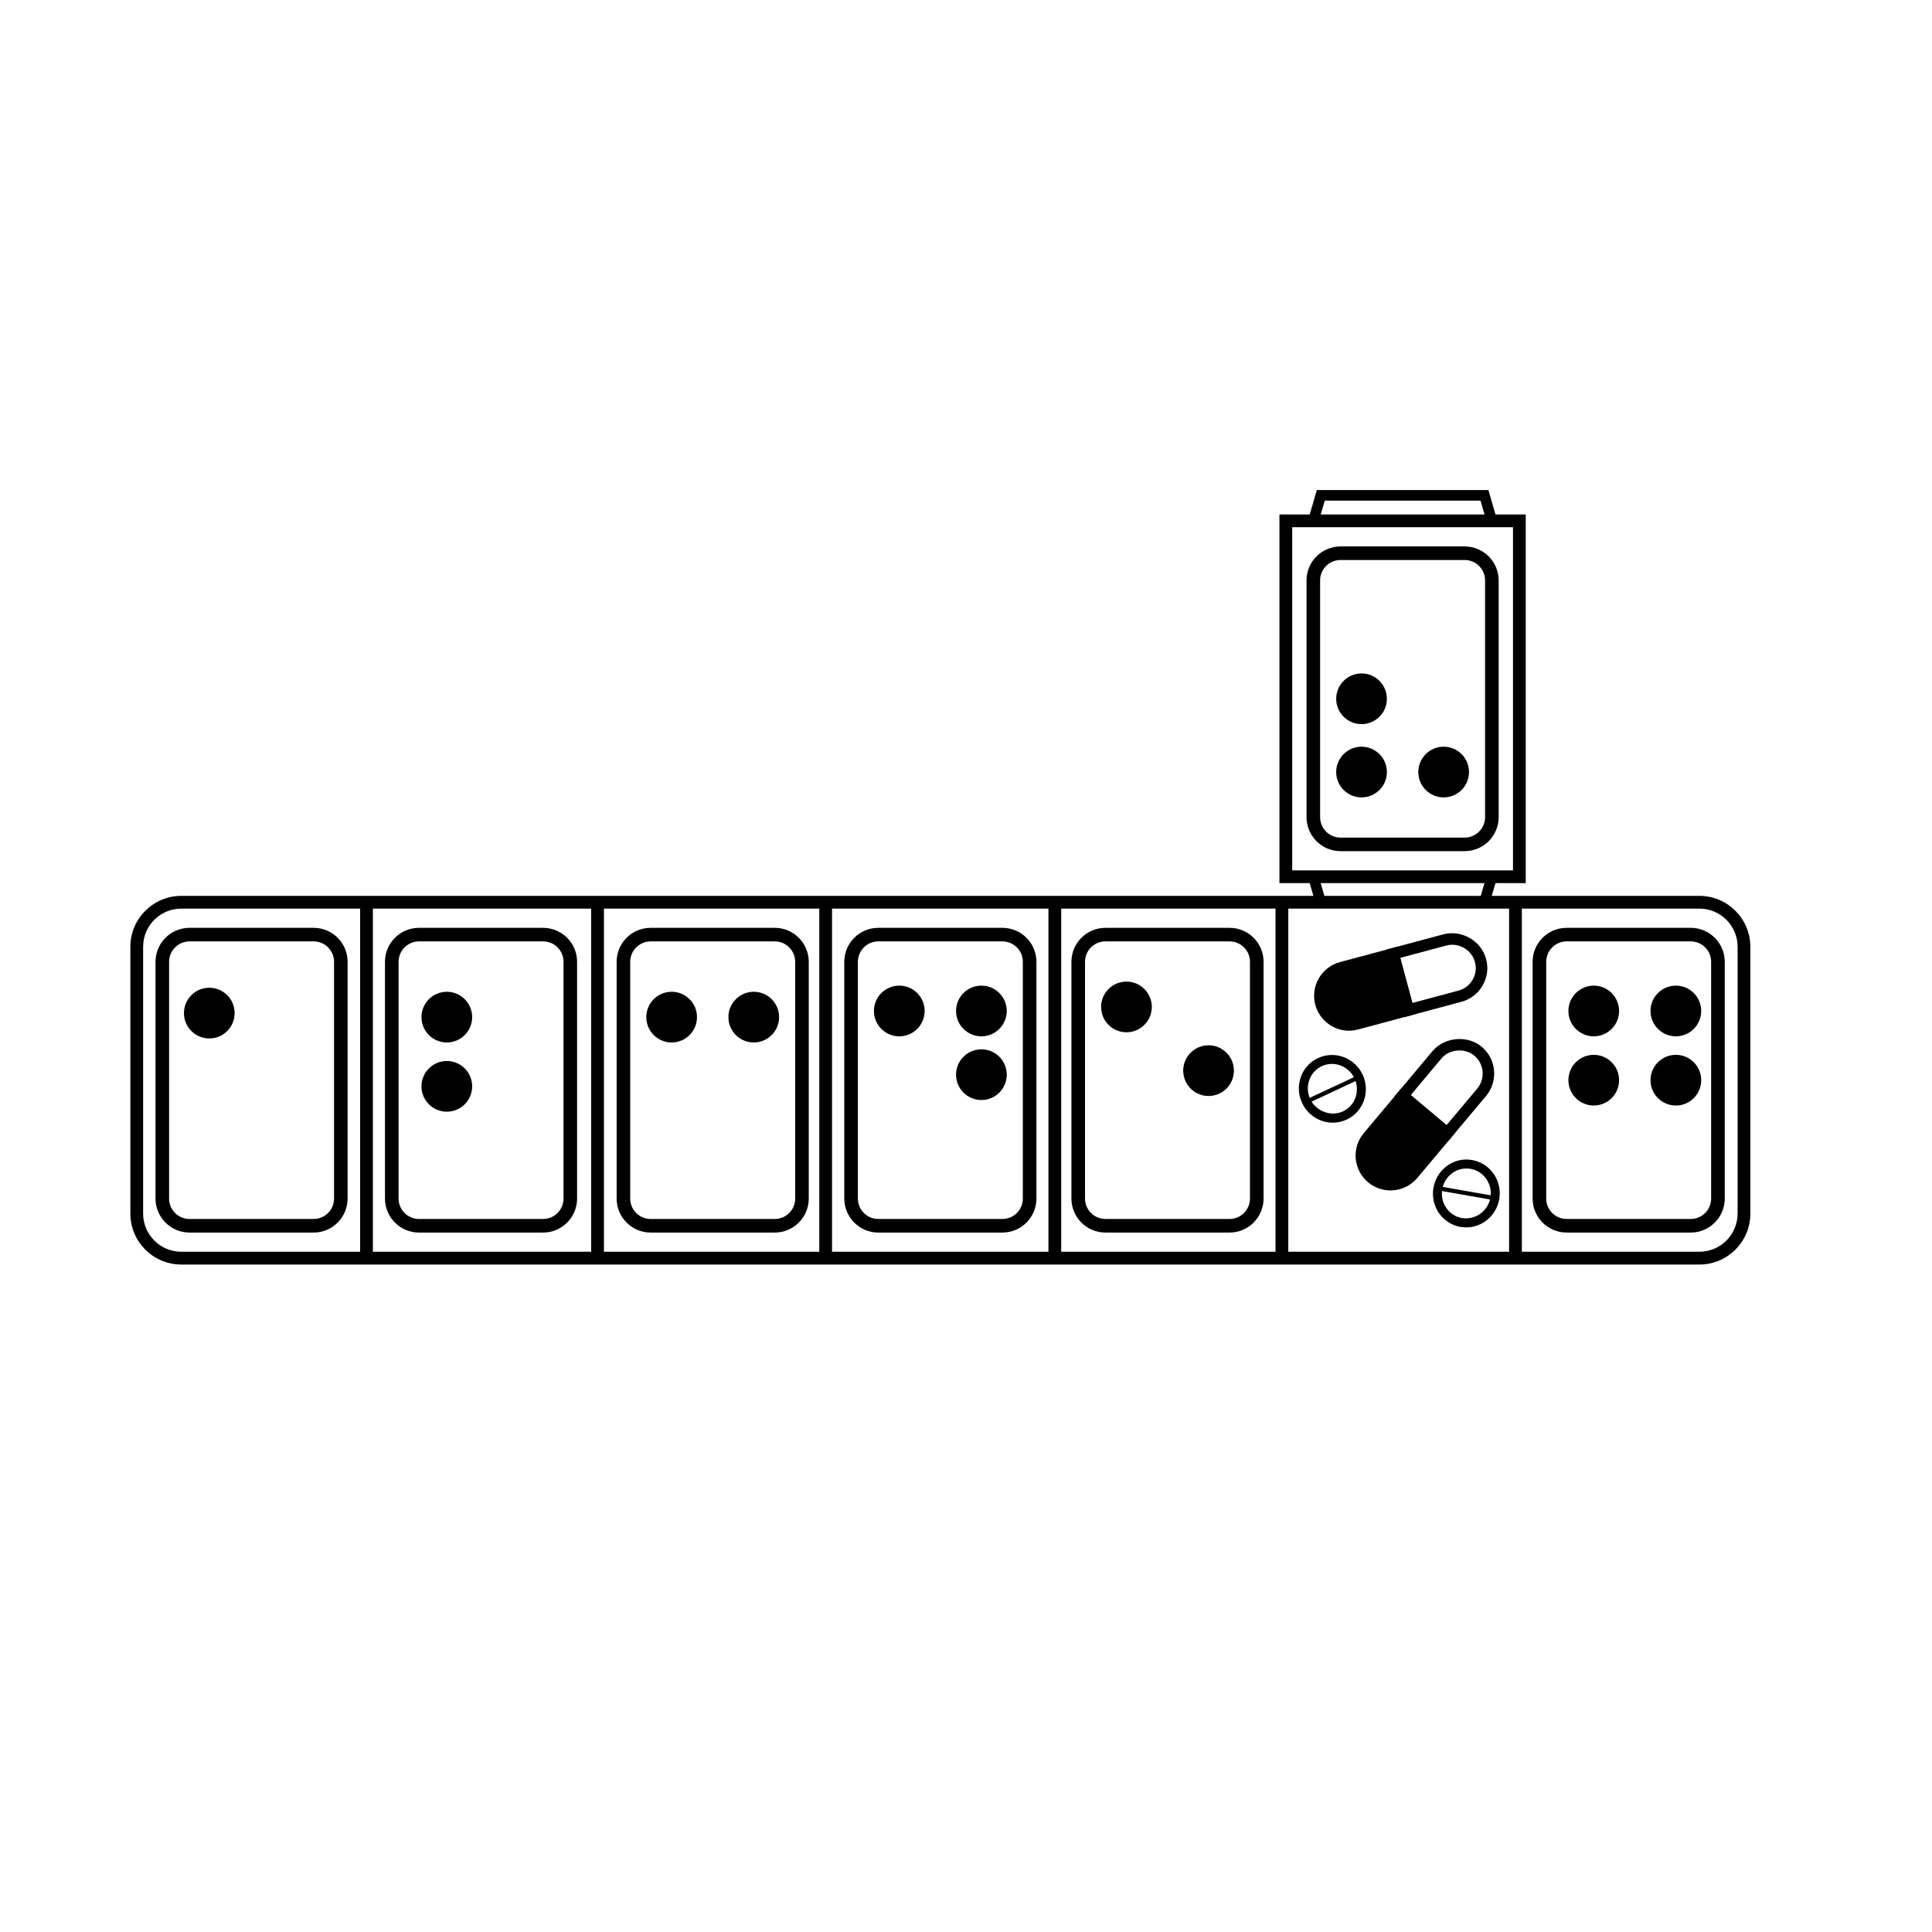 <svg xmlns="http://www.w3.org/2000/svg" xmlns:xlink="http://www.w3.org/1999/xlink" version="1.1" id="Layer_1" x="0px" y="0px" width="100px" height="100px" viewBox="0 0 100 100" enable-background="new 0 0 100 100" xml:space="preserve">
<path d="M28.112,63.797h-6.428c-0.969,0-1.758-0.789-1.758-1.759V49.782c0-0.97,0.789-1.757,1.758-1.757h6.428  c0.969,0,1.758,0.787,1.758,1.757v12.256C29.87,63.008,29.081,63.797,28.112,63.797z M21.685,48.727  c-0.581,0-1.055,0.474-1.055,1.056v12.256c0,0.581,0.474,1.055,1.055,1.055h6.428c0.581,0,1.055-0.474,1.055-1.055V49.782  c0-0.582-0.474-1.056-1.055-1.056H21.685z"/>
<path d="M40.102,63.797h-6.427c-0.969,0-1.758-0.789-1.758-1.759V49.782c0-0.97,0.789-1.757,1.758-1.757h6.427  c0.97,0,1.759,0.787,1.759,1.757v12.256C41.86,63.008,41.071,63.797,40.102,63.797z M33.675,48.727  c-0.581,0-1.055,0.474-1.055,1.056v12.256c0,0.581,0.474,1.055,1.055,1.055h6.427c0.583,0,1.057-0.474,1.057-1.055V49.782  c0-0.582-0.474-1.056-1.057-1.056H33.675z"/>
<path d="M51.886,63.797h-6.427c-0.969,0-1.759-0.789-1.759-1.759V49.782c0-0.97,0.79-1.757,1.759-1.757h6.427  c0.971,0,1.759,0.787,1.759,1.757v12.256C53.645,63.008,52.856,63.797,51.886,63.797z M45.459,48.727  c-0.581,0-1.055,0.474-1.055,1.056v12.256c0,0.581,0.474,1.055,1.055,1.055h6.427c0.582,0,1.056-0.474,1.056-1.055V49.782  c0-0.582-0.474-1.056-1.056-1.056H45.459z"/>
<path d="M63.643,63.797h-6.427c-0.97,0-1.759-0.789-1.759-1.759V49.782c0-0.97,0.789-1.757,1.759-1.757h6.427  c0.97,0,1.759,0.787,1.759,1.757v12.256C65.401,63.008,64.612,63.797,63.643,63.797z M57.216,48.727  c-0.582,0-1.056,0.474-1.056,1.056v12.256c0,0.581,0.474,1.055,1.056,1.055h6.427c0.581,0,1.055-0.474,1.055-1.055V49.782  c0-0.582-0.474-1.056-1.055-1.056H57.216z"/>
<path d="M75.812,44.055h-6.428c-0.969,0-1.758-0.787-1.758-1.758V30.041c0-0.97,0.789-1.757,1.758-1.757h6.428  c0.97,0,1.758,0.787,1.758,1.757v12.256C77.569,43.268,76.781,44.055,75.812,44.055z M69.384,28.986  c-0.581,0-1.055,0.474-1.055,1.055v12.256c0,0.583,0.474,1.057,1.055,1.057h6.428c0.581,0,1.055-0.474,1.055-1.057V30.041  c0-0.581-0.474-1.055-1.055-1.055H69.384z"/>
<path d="M87.514,63.797h-6.427c-0.971,0-1.759-0.789-1.759-1.759V49.782c0-0.97,0.788-1.757,1.759-1.757h6.427  c0.969,0,1.759,0.787,1.759,1.757v12.256C89.272,63.008,88.482,63.797,87.514,63.797z M81.087,48.727  c-0.582,0-1.055,0.474-1.055,1.056v12.256c0,0.581,0.473,1.055,1.055,1.055h6.427c0.581,0,1.054-0.474,1.054-1.055V49.782  c0-0.582-0.473-1.056-1.054-1.056H81.087z"/>
<path d="M16.233,63.797H9.807c-0.969,0-1.757-0.789-1.757-1.759V49.782c0-0.97,0.788-1.757,1.757-1.757h6.427  c0.971,0,1.758,0.787,1.758,1.757v12.256C17.991,63.008,17.204,63.797,16.233,63.797z M9.807,48.727  c-0.581,0-1.055,0.474-1.055,1.056v12.256c0,0.581,0.474,1.055,1.055,1.055h6.427c0.582,0,1.056-0.474,1.056-1.055V49.782  c0-0.582-0.474-1.056-1.056-1.056H9.807z"/>
<g>
	<g>
		<path d="M69.435,50.085c-0.805,0.215-1.281,1.041-1.067,1.846c0.218,0.805,1.044,1.282,1.849,1.068l2.676-0.719l-0.781-2.912    L69.435,50.085z"/>
		<path d="M69.824,53.349L69.824,53.349c-0.813,0-1.531-0.552-1.746-1.341c-0.256-0.961,0.317-1.953,1.279-2.211l2.965-0.794    l0.936,3.488l-2.965,0.795C70.14,53.328,69.982,53.349,69.824,53.349z M71.898,49.734l-2.387,0.639    c-0.644,0.173-1.027,0.837-0.855,1.48c0.143,0.528,0.624,0.897,1.168,0.897l0,0c0.106,0,0.211-0.015,0.314-0.041l2.387-0.642    L71.898,49.734z"/>
	</g>
	<path d="M72.68,52.646l-0.936-3.489l2.964-0.796c0.947-0.251,1.964,0.336,2.212,1.279c0.127,0.462,0.063,0.949-0.178,1.367   c-0.241,0.419-0.63,0.719-1.099,0.845L72.68,52.646z M72.477,49.579l0.627,2.335l2.386-0.64c0.313-0.084,0.573-0.284,0.734-0.566   c0.161-0.277,0.204-0.603,0.119-0.913c-0.166-0.631-0.842-1.024-1.48-0.855L72.477,49.579z"/>
</g>
<path d="M68.983,58.109c-0.675,0-1.299-0.401-1.587-1.022c-0.198-0.424-0.222-0.9-0.068-1.336c0.155-0.44,0.472-0.791,0.892-0.985  c0.229-0.107,0.471-0.161,0.722-0.161c0.676,0,1.3,0.402,1.589,1.021c0.408,0.88,0.039,1.921-0.825,2.323  C69.477,58.055,69.234,58.109,68.983,58.109z M68.941,55.068c-0.183,0-0.358,0.04-0.525,0.117c-0.306,0.144-0.536,0.398-0.649,0.72  c-0.114,0.322-0.096,0.673,0.05,0.986c0.293,0.626,1.073,0.923,1.692,0.636c0.632-0.293,0.901-1.059,0.602-1.706  C69.896,55.365,69.438,55.068,68.941,55.068z"/>
<rect x="68.855" y="54.859" transform="matrix(0.424 0.906 -0.906 0.424 90.798 -29.987)" width="0.217" height="2.994"/>
<g>
	<g>
		<path d="M70.817,58.842c-0.537,0.638-0.451,1.588,0.185,2.123c0.639,0.536,1.59,0.451,2.126-0.185l1.781-2.123l-2.311-1.938    L70.817,58.842z"/>
		<path d="M71.971,61.617L71.971,61.617c-0.423,0-0.836-0.151-1.161-0.423c-0.368-0.311-0.595-0.747-0.638-1.227    c-0.042-0.48,0.106-0.949,0.418-1.318l1.971-2.351l2.771,2.321l-1.975,2.353C73.011,61.382,72.506,61.617,71.971,61.617z     M72.635,57.14l-1.588,1.894c-0.208,0.247-0.309,0.561-0.279,0.883c0.028,0.32,0.181,0.612,0.427,0.82    c0.491,0.41,1.289,0.341,1.705-0.148l1.588-1.895L72.635,57.14z"/>
	</g>
	<path d="M74.946,59.078l-2.771-2.322l1.972-2.351c0.619-0.734,1.813-0.84,2.547-0.223c0.762,0.638,0.862,1.781,0.225,2.545   L74.946,59.078z M73.02,56.683l1.852,1.553l1.589-1.891c0.428-0.513,0.361-1.276-0.149-1.705c-0.494-0.413-1.293-0.342-1.706,0.148   L73.02,56.683z"/>
</g>
<path d="M75.887,63.53c-0.097,0-0.194-0.009-0.295-0.025c-0.456-0.081-0.852-0.338-1.116-0.721  c-0.263-0.385-0.362-0.849-0.281-1.309c0.166-0.942,1.053-1.604,2.007-1.431c0.938,0.166,1.567,1.076,1.399,2.028  C77.448,62.918,76.728,63.53,75.887,63.53z M75.902,60.481c-0.615,0-1.142,0.452-1.251,1.073c-0.061,0.341,0.013,0.684,0.207,0.966  c0.192,0.281,0.482,0.469,0.814,0.527c0.699,0.109,1.347-0.362,1.472-1.056c0.122-0.7-0.337-1.369-1.024-1.491  C76.048,60.488,75.976,60.481,75.902,60.481z"/>
<rect x="74.401" y="61.665" transform="matrix(0.985 0.173 -0.173 0.985 11.848 -12.214)" width="2.993" height="0.218"/>
<path d="M87.962,46.37H78.77h-1.557l0.193-0.66h1.566V26.629h-1.565l-0.367-1.264h-8.88l-0.369,1.264h-1.567V45.71h1.566l0.191,0.66  h-1.961H54.928H42.406H31.259H18.64H9.384c-1.454,0-2.637,1.184-2.637,2.636v13.809c0,1.454,1.183,2.637,2.637,2.637h9.256h60.13  h9.192c1.454,0,2.636-1.183,2.636-2.637V49.006C90.598,47.554,89.416,46.37,87.962,46.37z M68.571,25.912h8.059l0.209,0.717H68.36  L68.571,25.912z M66.884,45.05V27.289h11.428V45.05H66.884z M68.358,45.71h8.478l-0.193,0.66h-8.092L68.358,45.71z M9.384,64.79  c-1.09,0-1.976-0.886-1.976-1.976V49.006c0-1.089,0.886-1.976,1.976-1.976h9.256v17.76H9.384z M19.3,64.79V47.03h11.299v17.76H19.3z   M31.259,64.79V47.03h11.147v17.76H31.259z M43.066,64.79V47.03h11.201v17.76H43.066z M54.928,64.79V47.03h11.093v17.76H54.928z   M66.682,64.79V47.03H78.11v17.76H66.682z M89.938,62.814c0,1.09-0.888,1.976-1.977,1.976H78.77V47.03h9.192  c1.089,0,1.977,0.887,1.977,1.976V62.814z"/>
<circle cx="10.833" cy="52.438" r="1.312"/>
<circle cx="23.127" cy="52.646" r="1.312"/>
<circle cx="23.127" cy="56.229" r="1.312"/>
<circle cx="34.764" cy="52.646" r="1.312"/>
<circle cx="39.014" cy="52.646" r="1.312"/>
<circle cx="46.547" cy="52.328" r="1.312"/>
<circle cx="50.797" cy="52.328" r="1.312"/>
<circle cx="50.797" cy="55.625" r="1.312"/>
<circle cx="58.305" cy="52.119" r="1.312"/>
<circle cx="62.555" cy="55.416" r="1.312"/>
<circle cx="82.492" cy="52.328" r="1.312"/>
<circle cx="86.742" cy="52.328" r="1.312"/>
<circle cx="86.742" cy="55.91" r="1.312"/>
<circle cx="82.492" cy="55.91" r="1.312"/>
<circle cx="70.473" cy="39.961" r="1.312"/>
<circle cx="74.723" cy="39.961" r="1.312"/>
<circle cx="70.473" cy="36.169" r="1.312"/>
</svg>